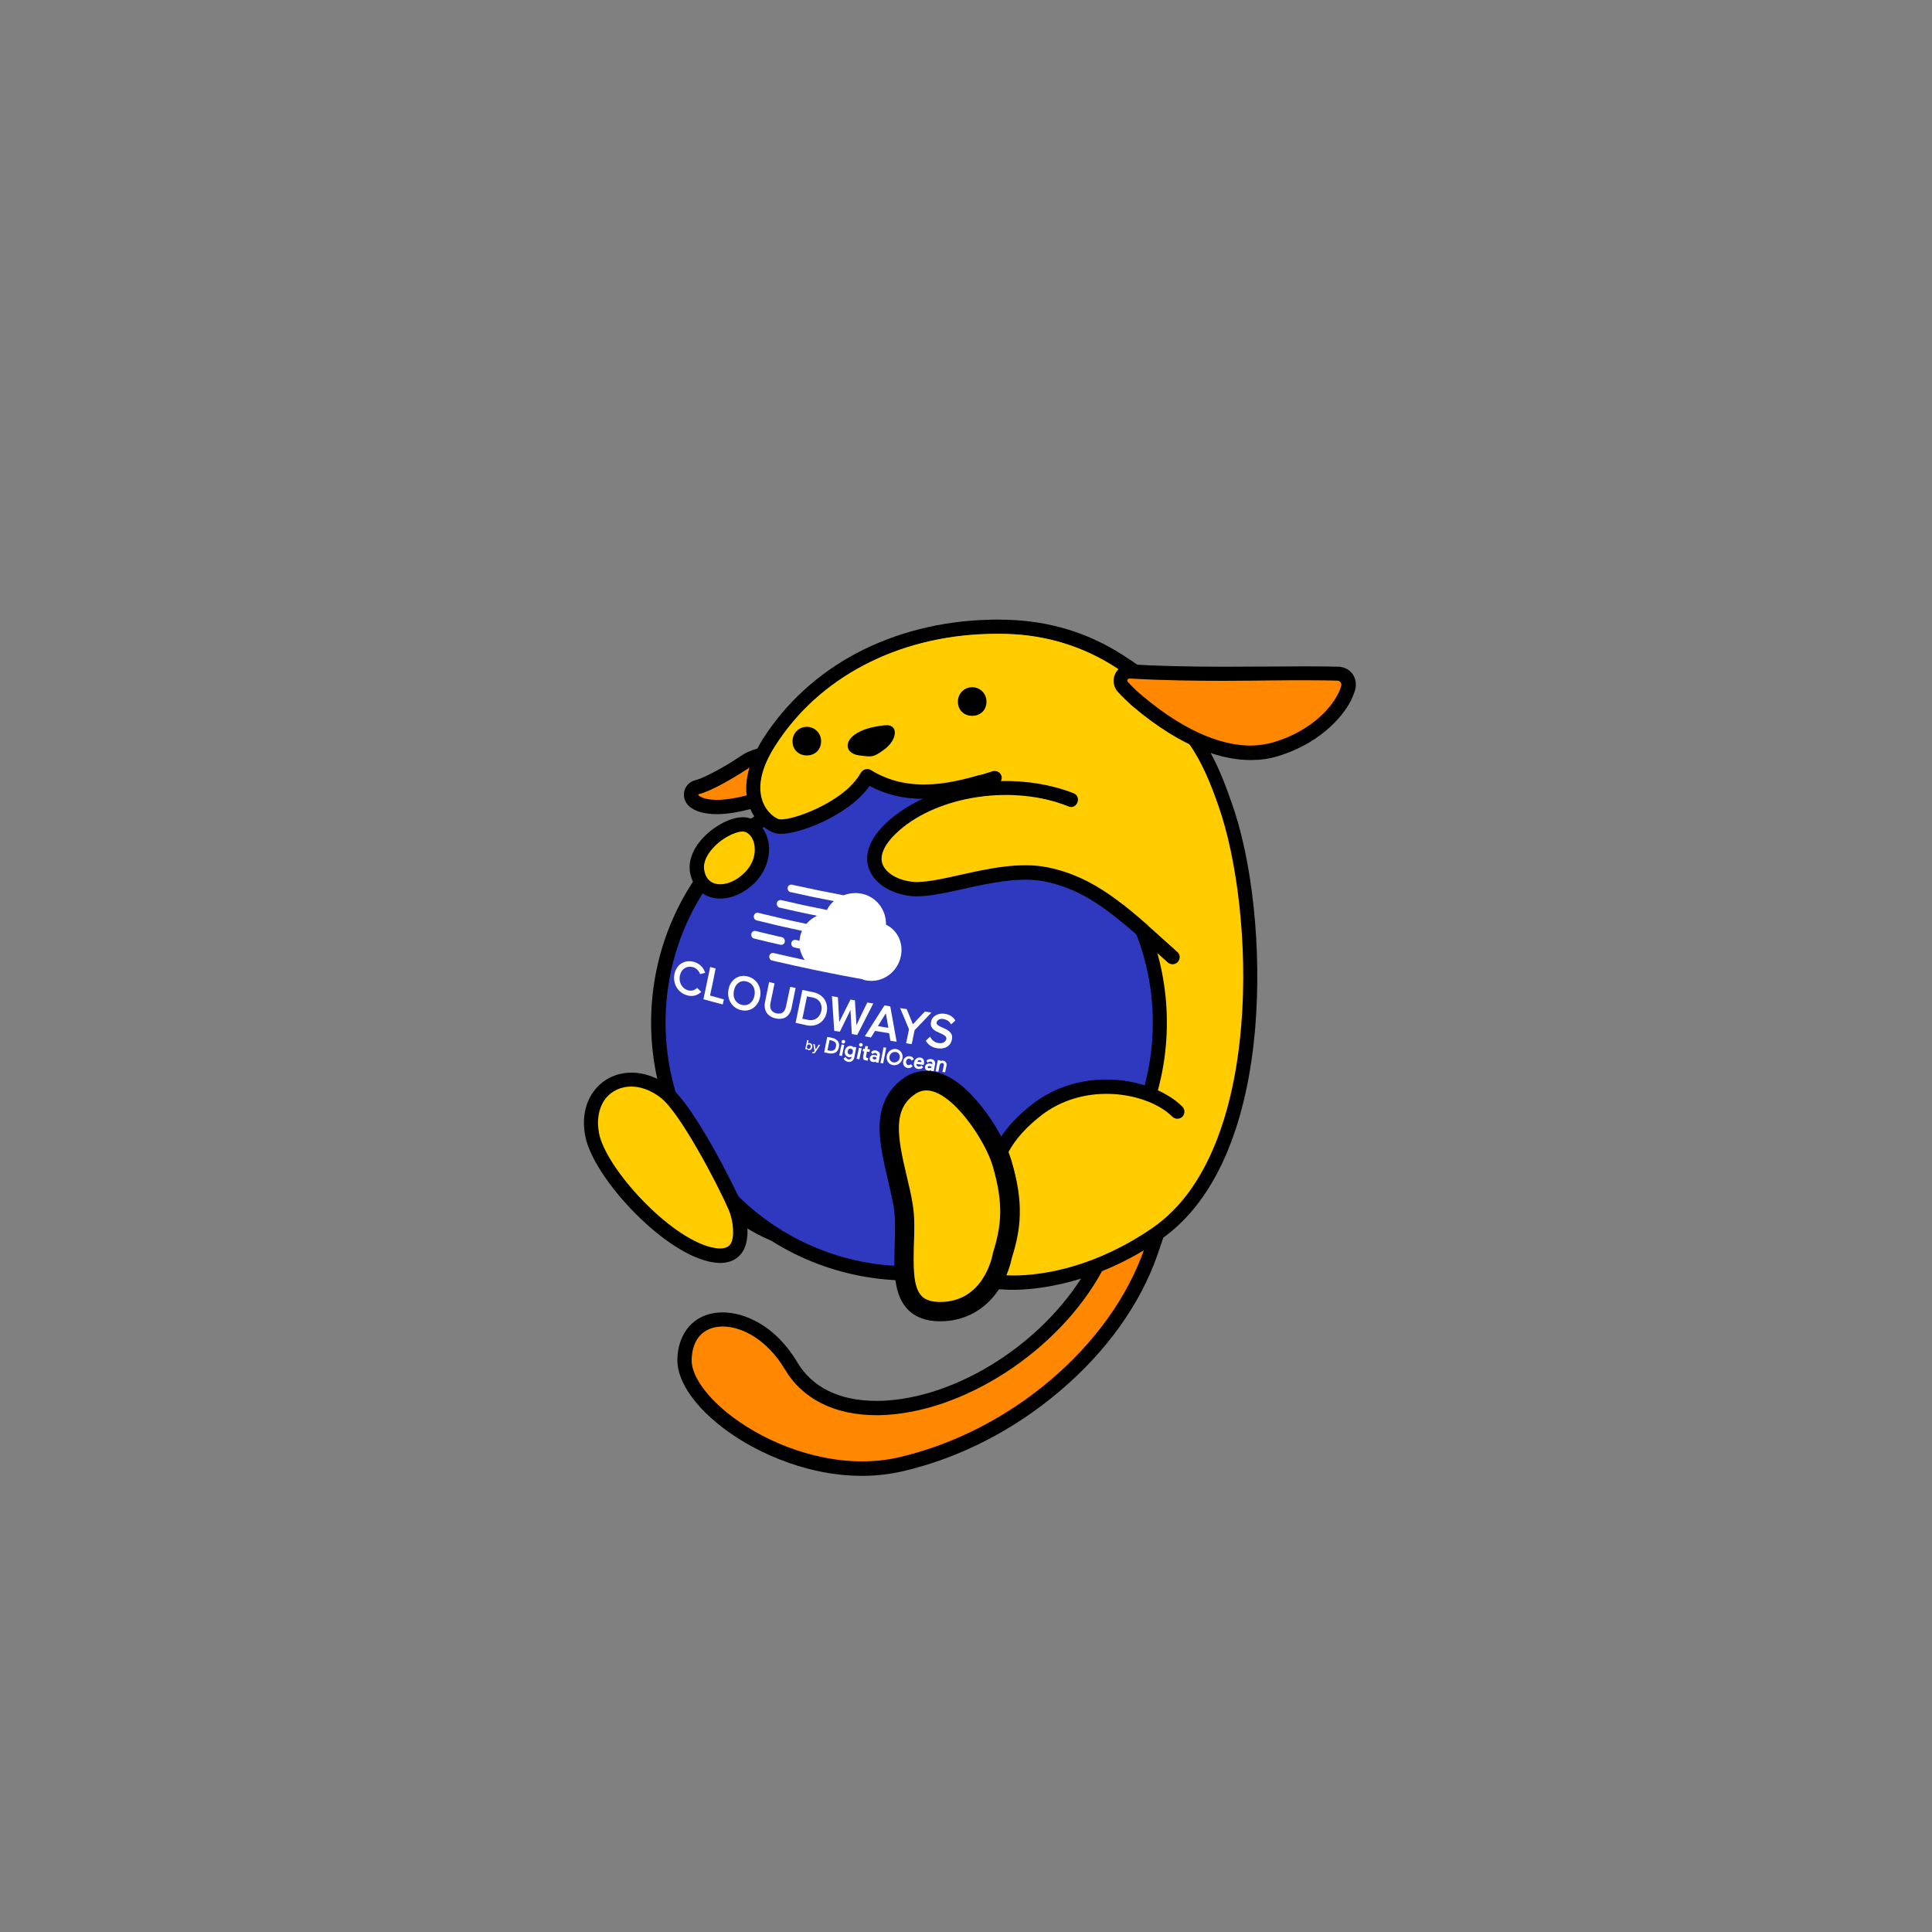 <?xml version="1.0" encoding="utf-8"?>
<!-- Generator: Adobe Illustrator 25.2.0, SVG Export Plug-In . SVG Version: 6.00 Build 0)  -->
<svg version="1.1" id="Layer_1" xmlns="http://www.w3.org/2000/svg" xmlns:xlink="http://www.w3.org/1999/xlink" x="0px" y="0px"
	 viewBox="0 0 1000 1000" style="enable-background:new 0 0 1000 1000;" xml:space="preserve">
<rect x="0" y="0" width="1000" height="1000" fill="#808080" stroke="none"/>
<style type="text/css">
	.st0{fill:#FFCC00;}
	.st1{fill:#FF8800;}
	.st2{fill:#2F39BF;}
	.st3{fill:#FFFFFF;}
</style>
<g id="RightArm_1_">
	<path id="RightArm--bg" d="M436.6,504c-4.5,5.1-10.5,7.9-17,7.9c-9.1,0-18.5-5.5-24.4-14.4c-7.8-11.6-15.5-21.2-22.3-27.9l-4.8-4.7
		c-2-2-1.1-5.3,1.6-6.1l6.5-1.7c3.2-0.9,6.4-2.7,9.1-5.5c3-3,4.8-6.7,5.2-10.4V430c0-1.3,1.5-2.1,2.5-1.3l9.3,6.9
		c0.7,0.5,1.7,1.1,2.9,1.7c10.2,4.9,31.7,27.4,35.7,46.7C443,494.1,439.7,500.5,436.6,504z"/>
	<path id="RightArm" class="st0" d="M402.1,444.1c-1.5-0.7-2.9-1.5-4.2-2.4l0,0c-0.5,5.5-3,11-7.3,15.3c-3.7,3.7-8.1,6.2-12.5,7.4
		c8.7,8.6,17,19.8,23.2,29.1c4.5,6.7,11.6,11.1,18.3,11.1c4.1,0,8.1-1.6,11.4-5.4C444,484.4,413.7,449.6,402.1,444.1z"/>
</g>
<g id="Tail--group">
	<path id="Tail--bg" d="M599.1,649.5c-9,25.7-26.4,50-50.3,70.3c-23.8,20.3-51.8,34.7-81,41.6c-6.9,1.6-14.1,2.5-21.5,2.5
		c-30.8,0-58.9-13.9-74.8-27c-13.6-11.1-21.2-23.3-20.9-33.5c0.4-12,6.7-20.7,16.8-23.3c2.1-0.5,4.3-0.8,6.7-0.8
		c11.2,0,27.2,6.7,38.5,25.7c7.8,13.2,22,20.1,41.1,20.1c0.4,0,0.8,0,1.2,0c40.7-0.8,87.6-31.2,109.1-70.8
		c7.7-14.1,13.2-29.6,17.1-40.8c1.9-5.4,3.6-10.1,5.1-13.5c1.3-3.1,4.1-9.4,10.4-9.4c4.1,0,7.6,1.8,9.9,5
		C612,603.2,609.8,618.9,599.1,649.5z"/>
	<path id="Tail_2_" class="st1" d="M570.5,657.8c-22.7,41.7-72.5,73.9-115.5,74.7c-0.5,0-0.9,0-1.4,0c-21.6,0-38.3-8.4-47.4-23.8
		c-9-15.1-22-22.1-32.1-22.1c-1.7,0-3.3,0.2-4.8,0.6c-7,1.8-11,7.6-11.3,16.4c-0.3,7.7,6.6,18,18.2,27.5
		c16.8,13.7,43.2,25.3,70.1,25.3c6.6,0,13.3-0.7,19.8-2.3c57.2-13.5,108.5-57.4,126-107.1c5.4-15.3,16.7-49.2,4.5-49.2
		C592.1,597.9,585.8,629.6,570.5,657.8z"/>
</g>
<g id="Body--group">
	<path id="Body--bg" d="M649.7,531.9c-2,24-6.7,45.1-13.9,62.9c-8.5,20.9-20.3,36.6-35.1,46.8c-34,23.4-64.8,26-76.4,26
		c-1.3,0-2.5,0-3.8-0.1c-18.4-0.8-26-4.4-32.7-7.5c-5.9-2.8-11-5.2-24.9-5.7c-37.5-1.5-67-9.9-83.1-23.6c-0.2-0.1-0.5-0.4-0.9-0.7
		c-4.8-3.5-19.3-14.3-25-24.7c-5.3-9.7-6.2-22.3-2.3-31.4c13.4-31.2,24.5-40.5,33.5-48c3.6-3,6.4-5.3,8.8-8.7
		c2.2-3.1,3.8-7.1,4.9-12.2c0-0.1,0-0.2,0.1-0.3c3.9-15,3.4-34.9,2.8-56c-0.2-5.7-0.3-11.7-0.4-17.5v-0.1c0-18.6,9.6-40.7,25.7-59.2
		c18.1-20.8,41.6-33.6,66.1-36.2c20.2-2.1,34.3-3.1,45.9-3.1c43.7,0,58.6,14.8,82.2,48.4c7.5,10.6,12.1,22.5,16,33.7
		C648.3,445.1,653.1,491.2,649.7,531.9z"/>
	<path id="Body_1_" class="st0" d="M358.5,576.7c-3,7-2.2,17.4,2,25c5.6,10.3,23,22.2,24.1,23.2c15.1,12.9,43.7,20.5,78.7,21.9
		c31.2,1.3,24.3,11.8,57.6,13.3c1.1,0,2.2,0.1,3.5,0.1c16.7,0,43.7-5,72.2-24.7c58-39.9,52.9-165.3,34-218.6
		c-3.9-11.1-8.3-22.2-15.1-31.9c-23.5-33.5-36.6-45.2-76.2-45.2c-12.2,0-26.9,1.1-45.1,3.1c-49.9,5.3-85.3,55.3-85.3,88.1
		c0.3,27.4,2.5,55.1-2.7,75.5c-1.4,6.5-3.4,11.2-6,14.9C390.4,534.9,376.8,533.8,358.5,576.7z"/>
</g>
<g id="Ball--group">
	<g id="Ball--bg">
		<g>
			<ellipse transform="matrix(0.707 -0.707 0.707 0.707 -236.438 487.813)" cx="470.6" cy="529.3" rx="133.5" ry="133.5"/>
		</g>
	</g>
	<g id="Ball">
		<circle class="st2" cx="470.6" cy="529.3" r="126.1"/>
	</g>
	<g>
		<g>
			<path class="st3" d="M360.5,511.6c-1.1,1-2.8,1.4-4.3,1c-3.2-0.9-5-4.1-4.3-7.6c0.7-3.5,3.6-5.3,6.8-4.4c1.5,0.4,2.9,1.7,3.5,3.2
				c0.1,0.2,0.1,0.2,0.2,0.4c1.1-0.3,1.6-0.4,2.6-0.7c-0.1-0.2-0.1-0.3-0.2-0.5c-1-2.6-2.9-4.3-5.5-5.1c-4.8-1.4-9.1,1.2-10.2,6.2
				c-1,5,1.7,9.7,6.6,11.1c2.6,0.7,4.9,0.2,6.9-1.5c0.1-0.1,0.2-0.2,0.4-0.3c-0.8-0.8-1.3-1.2-2.1-2
				C360.7,511.4,360.6,511.4,360.5,511.6z"/>
			<path class="st3" d="M370.4,501.3c-1.1-0.3-1.7-0.5-2.8-0.8c-1.4,6.7-2.1,10-3.5,16.7c4,1.1,6,1.7,10,2.7
				c0.2-1.1,0.3-1.6,0.6-2.6c-2.9-0.8-4.3-1.2-7.2-2C368.7,509.8,369.3,507,370.4,501.3z"/>
			<path class="st3" d="M387,505.4c-4.7-1.2-8.9,1.6-9.9,6.6c-1,5,1.6,9.6,6.3,10.8c4.7,1.2,8.9-1.6,10-6.7
				C394.4,511.1,391.7,506.6,387,505.4z M383.9,520.1c-3.2-0.8-4.8-3.8-4-7.4c0.7-3.6,3.4-5.5,6.5-4.7c3.2,0.8,4.8,3.8,4.1,7.4
				C389.8,519,387,520.9,383.9,520.1z"/>
			<path class="st3" d="M406.8,521.1c-0.6,2.8-2.3,4-4.9,3.4c-2.6-0.6-3.7-2.5-3.1-5.3c0.8-4.1,1.3-6.1,2.1-10.2
				c-1.1-0.3-1.7-0.4-2.8-0.7c-0.8,4.1-1.3,6.1-2.1,10.2c-0.9,4.4,1.1,7.6,5.4,8.6c4.3,1,7.4-1,8.3-5.4c0.8-4.1,1.3-6.2,2.1-10.3
				c-1.1-0.3-1.7-0.4-2.8-0.6C408.1,515,407.7,517,406.8,521.1z"/>
			<path class="st3" d="M427.9,523.9c1-5-1.8-9.2-6.8-10.3c-2.3-0.5-3.5-0.7-5.8-1.2c-1.4,6.8-2.1,10.2-3.5,17
				c2.3,0.5,3.5,0.8,5.8,1.3C422.7,531.7,426.9,528.9,427.9,523.9z M418.3,527.9c-1.2-0.3-1.8-0.4-3-0.6c1-4.7,1.4-7,2.4-11.6
				c1.2,0.3,1.8,0.4,3,0.6c3.4,0.7,5.1,3.5,4.4,7C424.3,526.7,421.6,528.6,418.3,527.9z"/>
			<path class="st3" d="M434.7,534c2.2-4.5,3.3-6.7,5.5-11.2c0.3,5,0.4,7.4,0.7,12.4c1.1,0.2,1.7,0.3,2.8,0.5
				c3.3-6.5,5-9.8,8.3-16.3c-1.3-0.2-1.9-0.3-3.1-0.5c-2.3,4.7-3.4,7-5.6,11.7c-0.3-5.1-0.5-7.7-0.8-12.8c-0.9-0.2-1.4-0.3-2.3-0.4
				c-2.3,4.6-3.5,7-5.8,11.6c-0.3-5.1-0.4-7.7-0.7-12.8c-1.2-0.2-1.9-0.4-3.1-0.6c0.5,7.2,0.7,10.8,1.2,18
				C433,533.7,433.5,533.8,434.7,534z"/>
			<path class="st3" d="M460.9,538.7c1.3,0.2,1.9,0.3,3.2,0.5c-1.3-7.3-2-11-3.3-18.3c-1.2-0.2-1.8-0.3-3-0.5
				c-4.1,6.4-6.1,9.6-10.2,16c1.3,0.2,1.9,0.3,3.2,0.6c0.9-1.4,1.3-2,2.1-3.4c2.9,0.5,4.4,0.7,7.3,1.2
				C460.5,536.4,460.6,537.2,460.9,538.7z M459.8,532c-2.2-0.4-3.3-0.5-5.4-0.9c1.7-2.7,2.5-4,4.1-6.6
				C459.1,527.5,459.3,529,459.8,532z"/>
			<path class="st3" d="M471.9,540.4c0.6-2.9,0.9-4.3,1.5-7.2c3.5-3.6,5.2-5.4,8.7-9.1c-1.4-0.2-2-0.3-3.4-0.5
				c-2.5,2.6-3.7,3.9-6.2,6.6c-1.3-3.2-1.9-4.8-3.2-7.9c-1.4-0.2-2-0.3-3.4-0.5c1.9,4.4,2.8,6.6,4.6,11c-0.6,2.9-0.9,4.3-1.5,7.2
				C470.2,540.2,470.8,540.3,471.9,540.4z"/>
			<path class="st3" d="M485.9,539.9c-2.5-0.3-3.8-2.1-4.2-2.8c-0.1-0.2-0.2-0.3-0.3-0.5c-0.9,0.8-1.3,1.2-2.2,2.1
				c0.1,0.1,0.1,0.2,0.2,0.3c1.2,2,3.3,3.3,5.9,3.6c4.7,0.6,6.9-1.9,7.4-4.5c0.8-3.8-2.4-5.1-4.8-6.2c-2.1-0.9-3.3-1.5-3.1-2.7
				c0.3-1.3,1.6-2,3.3-1.8c1.2,0.2,2.9,0.7,3.9,2.4c0.1,0.2,0.2,0.3,0.3,0.4c0.9-0.8,1.3-1.2,2.2-2c-0.1-0.1-0.1-0.2-0.2-0.3
				c-1.2-1.8-3.1-2.9-5.5-3.2c-3.4-0.4-6.4,1.3-6.9,4.2c-0.7,3.5,2.2,4.8,4.6,5.8c2.2,1,3.6,1.7,3.3,3.2
				C489.4,539.1,488.3,540.2,485.9,539.9z"/>
			<path class="st3" d="M419.2,539.9c-0.4-0.1-0.7,0-1,0.2c0.1-0.6,0.2-0.9,0.3-1.6c-0.3-0.1-0.4-0.1-0.7-0.2
				c-0.4,1.9-0.6,2.8-1,4.7c0.3,0.1,0.4,0.1,0.7,0.2c0-0.1,0-0.2,0.1-0.3c0.2,0.3,0.5,0.5,0.9,0.6c0.9,0.2,1.7-0.4,1.9-1.5
				C420.6,540.9,420.1,540.1,419.2,539.9z M419.6,541.9c-0.1,0.7-0.6,1.1-1.2,1c-0.3-0.1-0.6-0.3-0.8-0.6c0.1-0.6,0.2-0.9,0.3-1.4
				c0.2-0.2,0.6-0.3,0.9-0.3C419.5,540.6,419.7,541.2,419.6,541.9z"/>
			<path class="st3" d="M422.2,543.2c-0.2-1.1-0.3-1.6-0.5-2.7c-0.3-0.1-0.5-0.1-0.8-0.2c0.3,1.5,0.4,2.2,0.7,3.7
				c-0.1,0.2-0.2,0.2-0.3,0.4c-0.1,0.2-0.3,0.2-0.4,0.2c-0.1,0-0.2-0.1-0.2-0.1c0,0-0.1-0.1-0.1-0.1c-0.1,0.3-0.2,0.4-0.3,0.7
				c0,0,0.1,0,0.1,0c0.1,0.1,0.3,0.1,0.4,0.1c0.5,0.1,0.9-0.1,1.2-0.5c1-1.5,1.5-2.3,2.5-3.8c-0.3-0.1-0.5-0.1-0.8-0.2
				C423.1,541.8,422.8,542.3,422.2,543.2z"/>
			<path class="st3" d="M483.6,549c-0.4-0.4-0.9-0.7-1.6-0.8c-0.5-0.1-0.9,0-1.4,0.1c-0.4,0.1-0.8,0.4-1.1,0.8c0,0,0,0,0,0
				c0.3,0.4,0.4,0.6,0.7,1c0.5-0.6,1-0.7,1.5-0.6c0.3,0,0.5,0.2,0.7,0.3c0.2,0.2,0.2,0.4,0.2,0.7c0,0.1,0,0.2-0.1,0.3
				c-0.3-0.1-0.7-0.3-1-0.3c-0.7-0.1-1.3,0-1.8,0.3s-0.8,0.7-0.9,1.3c-0.1,0.5,0,1,0.3,1.4c0.3,0.4,0.7,0.6,1.3,0.7
				c0.5,0.1,1.1-0.1,1.6-0.4c0,0.2-0.1,0.3-0.1,0.5c0.6,0.1,0.8,0.1,1.4,0.2c0.3-1.5,0.4-2.2,0.7-3.7
				C484.1,550,483.9,549.4,483.6,549z M482.1,552.6c-0.4,0.2-0.8,0.3-1.3,0.3c-0.2,0-0.4-0.1-0.5-0.2c-0.1-0.1-0.2-0.3-0.1-0.4
				c0-0.2,0.1-0.3,0.3-0.4c0.2-0.1,0.4-0.1,0.7-0.1c0.4,0.1,0.7,0.2,1,0.4C482.2,552.2,482.1,552.3,482.1,552.6z"/>
			<path class="st3" d="M489.6,549.9c-0.3-0.5-0.8-0.8-1.5-0.9c-0.6-0.1-1.1,0-1.4,0.3c0-0.1,0-0.2,0.1-0.4
				c-0.6-0.1-0.8-0.1-1.4-0.2c-0.5,2.3-0.7,3.5-1.1,5.8c0.6,0.1,0.8,0.1,1.4,0.2c0.3-1.3,0.4-1.9,0.6-3.2c0.1-0.4,0.3-0.8,0.5-1
				c0.2-0.2,0.6-0.3,0.9-0.3c0.3,0,0.5,0.2,0.7,0.4c0.1,0.2,0.2,0.6,0.1,0.9c-0.3,1.3-0.4,2-0.7,3.3c0.6,0.1,0.8,0.1,1.4,0.2
				c0.3-1.3,0.4-2,0.7-3.3C490,551,490,550.4,489.6,549.9L489.6,549.9z"/>
			<path class="st3" d="M478.1,548.6L478.1,548.6c-0.1-0.3-0.4-0.6-0.7-0.8s-0.7-0.4-1.1-0.4c-0.8-0.1-1.5,0.1-2.1,0.6
				c-0.6,0.5-1,1.2-1.1,2c-0.2,0.9-0.1,1.6,0.3,2.2c0.4,0.6,1,1,1.9,1.1c1,0.1,1.8-0.1,2.5-0.8c0,0,0,0,0,0c-0.3-0.4-0.4-0.6-0.7-1
				c-0.1,0.1-0.3,0.2-0.4,0.3c-0.2,0.1-0.3,0.2-0.5,0.2c-0.2,0.1-0.5,0.1-0.7,0.1c-0.4-0.1-0.7-0.2-0.9-0.5
				c-0.2-0.3-0.3-0.6-0.2-0.9c1.5,0.2,2.2,0.3,3.7,0.5c0-0.2,0.1-0.3,0.1-0.5c0.1-0.4,0.1-0.7,0.1-1.1
				C478.3,549.2,478.2,548.9,478.1,548.6z M474.8,549.5C474.8,549.5,474.8,549.5,474.8,549.5c0.1-0.3,0.3-0.5,0.5-0.6
				c0.2-0.2,0.5-0.2,0.8-0.2c0.3,0,0.6,0.2,0.7,0.4c0.1,0.2,0.2,0.4,0.1,0.7C476.1,549.7,475.6,549.6,474.8,549.5z"/>
			<polygon class="st3" points="471.8,550.6 471.8,550.6 471.8,550.6 			"/>
			<path class="st3" d="M433.4,538.6c-0.7-0.7-1.6-1.2-2.7-1.4c-1-0.2-1.5-0.3-2.5-0.5c-0.7,3.2-1,4.8-1.6,8c1,0.2,1.5,0.3,2.5,0.5
				c1.1,0.2,2.2,0.1,3.1-0.3c0.5-0.2,0.9-0.6,1.3-1.1c0.3-0.5,0.6-1.1,0.7-1.8c0.1-0.7,0.2-1.4,0-1.9
				C434.1,539.5,433.8,539,433.4,538.6z M431.3,543.7c-0.6,0.2-1.3,0.3-2.2,0.1c-0.3-0.1-0.5-0.1-0.8-0.2c0.4-2.1,0.7-3.2,1.1-5.3
				c0.3,0.1,0.5,0.1,0.8,0.2c0.9,0.2,1.5,0.5,2,0.9c0.5,0.5,0.7,1.3,0.5,2.3C432.5,542.8,432,543.4,431.3,543.7z"/>
			<path class="st3" d="M449.3,541.6c-0.5-0.1-0.8-0.1-1.4-0.2c-0.1,0.6-0.2,0.9-0.3,1.5c-0.3-0.1-0.5-0.1-0.8-0.1
				c-0.1,0.5-0.2,0.8-0.3,1.3c0.3,0.1,0.5,0.1,0.8,0.1c-0.2,0.9-0.3,1.4-0.5,2.4c-0.1,0.7-0.1,1.3,0.1,1.6c0.2,0.4,0.7,0.6,1.4,0.7
				c0.2,0,0.5,0.1,0.7,0.1c0,0,0,0,0.1,0c0.1-0.5,0.2-0.8,0.3-1.3c-0.2,0-0.3,0-0.5-0.1c-0.3-0.1-0.5-0.2-0.6-0.3
				c-0.1-0.1-0.1-0.4,0-0.8c0.2-0.9,0.3-1.3,0.4-2.2c0.5,0.1,0.8,0.1,1.3,0.2c0.1-0.5,0.2-0.8,0.3-1.3c-0.5-0.1-0.8-0.1-1.3-0.2
				C449.1,542.5,449.2,542.2,449.3,541.6z"/>
			<path class="st3" d="M455.7,550.2c0.6,0.1,0.8,0.1,1.4,0.2c0.7-3.2,1-4.9,1.6-8.1c-0.6-0.1-0.8-0.1-1.4-0.2
				C456.7,545.3,456.4,546.9,455.7,550.2z"/>
			<path class="st3" d="M445.8,539.9c-0.2,0-0.5,0-0.7,0.1c-0.2,0.1-0.3,0.3-0.4,0.6c-0.1,0.2,0,0.5,0.1,0.7
				c0.1,0.2,0.3,0.3,0.6,0.4c0.2,0,0.5,0,0.7-0.1c0.2-0.1,0.3-0.3,0.4-0.6c0.1-0.3,0-0.5-0.1-0.7C446.2,540.1,446,540,445.8,539.9z"
				/>
			<path class="st3" d="M455,544.6c-0.4-0.4-0.9-0.7-1.6-0.9c-0.5-0.1-0.9-0.1-1.4,0.1c-0.4,0.1-0.8,0.4-1.1,0.8c0,0,0,0,0,0
				c0.3,0.4,0.4,0.6,0.7,1c0.5-0.5,1-0.7,1.5-0.6c0.3,0.1,0.5,0.2,0.7,0.4c0.1,0.2,0.2,0.4,0.2,0.7c0,0.1,0,0.2-0.1,0.3
				c-0.3-0.2-0.7-0.3-1-0.3c-0.7-0.1-1.3-0.1-1.8,0.2c-0.5,0.3-0.8,0.7-0.9,1.3c-0.1,0.5,0,1,0.3,1.4c0.3,0.4,0.7,0.6,1.3,0.7
				c0.5,0.1,1.1,0,1.6-0.3c0,0.2-0.1,0.3-0.1,0.5c0.5,0.1,0.8,0.1,1.4,0.2c0.3-1.5,0.4-2.2,0.7-3.7C455.5,545.6,455.4,545,455,544.6
				z M453.6,548.1c-0.4,0.2-0.8,0.3-1.3,0.2c-0.2,0-0.4-0.1-0.5-0.3c-0.1-0.1-0.1-0.3-0.1-0.5s0.1-0.3,0.3-0.4
				c0.2-0.1,0.4-0.1,0.7-0.1c0.4,0.1,0.7,0.2,1,0.4C453.6,547.8,453.6,547.9,453.6,548.1z"/>
			<path class="st3" d="M470.9,551.2c-0.2,0.1-0.5,0.1-0.8,0.1c-0.4-0.1-0.7-0.3-0.9-0.6c-0.2-0.4-0.3-0.8-0.2-1.3
				c0.1-0.5,0.3-0.9,0.6-1.1c0.3-0.3,0.7-0.4,1.1-0.3c0.5,0.1,0.9,0.4,1.2,1c0.4-0.3,0.7-0.5,1.1-0.8c-0.4-0.9-1.1-1.4-2.1-1.5
				c-0.8-0.1-1.5,0.1-2.2,0.6c-0.7,0.5-1.1,1.1-1.2,2c-0.2,0.9,0,1.6,0.4,2.3c0.4,0.6,1,1,1.8,1.2c1,0.2,1.9-0.2,2.7-0.9
				c-0.3-0.4-0.5-0.6-0.8-1C471.4,550.9,471.1,551.1,470.9,551.2z"/>
			<path class="st3" d="M463.9,543c-2.2-0.4-4.5,1.2-4.9,3.5c-0.5,2.3,1,4.5,3.2,4.8c2.3,0.4,4.5-1.2,4.9-3.5
				C467.6,545.5,466.1,543.4,463.9,543z M462.5,549.9c-1.5-0.2-2.4-1.6-2.1-3.1s1.7-2.5,3.2-2.3c1.5,0.2,2.4,1.6,2.1,3.1
				S464,550.1,462.5,549.9z"/>
			<path class="st3" d="M434.4,546.3c0.6,0.1,0.8,0.2,1.4,0.3c0.5-2.3,0.7-3.4,1.2-5.7c-0.6-0.1-0.8-0.2-1.4-0.3
				C435.1,542.9,434.8,544,434.4,546.3z"/>
			<path class="st3" d="M441.9,542.3c-0.3-0.5-0.8-0.8-1.3-0.9c-0.8-0.1-1.5,0-2.1,0.5c-0.6,0.4-1,1.1-1.2,1.9
				c-0.2,0.8-0.1,1.5,0.3,2.2c0.4,0.6,1,1,1.7,1.2c0.5,0.1,1,0,1.5-0.2c0,0.1,0,0.1,0,0.1c-0.1,0.5-0.3,0.8-0.6,1
				c-0.3,0.2-0.7,0.3-1.1,0.2c-0.7-0.1-1-0.5-1.4-1.2c-0.5,0.3-0.7,0.5-1.1,0.8c0,0,0,0,0,0c0.2,0.3,0.4,0.7,0.8,1
				c0.4,0.3,0.9,0.6,1.5,0.7c0.8,0.2,1.6,0,2.1-0.4c0.6-0.4,1-1.1,1.2-1.9c0.4-2.1,0.6-3.1,1-5.2c-0.5-0.1-0.8-0.2-1.4-0.3
				C441.9,542,441.9,542.1,441.9,542.3z M440.8,545.6c-0.3,0.2-0.6,0.3-1,0.2s-0.7-0.3-0.9-0.6c-0.2-0.3-0.2-0.7-0.1-1.2
				c0.1-0.5,0.3-0.8,0.6-1c0.3-0.2,0.6-0.3,1-0.2c0.4,0.1,0.7,0.3,0.9,0.6c0.2,0.3,0.2,0.7,0.1,1.2
				C441.3,545,441.1,545.4,440.8,545.6z"/>
			<path class="st3" d="M436.7,538.3c-0.2,0-0.5,0-0.7,0.1c-0.2,0.1-0.3,0.3-0.4,0.6c-0.1,0.2,0,0.5,0.1,0.7
				c0.1,0.2,0.3,0.3,0.6,0.4s0.5,0,0.7-0.1c0.2-0.1,0.3-0.3,0.4-0.6s0-0.5-0.1-0.7C437.2,538.4,437,538.3,436.7,538.3z"/>
			<path class="st3" d="M443.4,548c0.6,0.1,0.8,0.2,1.4,0.3c0.5-2.3,0.7-3.4,1.2-5.7c-0.6-0.1-0.8-0.2-1.4-0.3
				C444.1,544.6,443.9,545.7,443.4,548z"/>
			<path class="st3" d="M446.9,507.1c0.5,0.2,1.1,0.3,1.7,0.4c8.1,1.4,16.1-4.3,17.7-12.7c1.4-6.9-1.9-13.4-7.7-16.2
				c0.1-7.9-5.2-14.7-13-16.1c-3.1-0.5-6.1-0.2-8.9,0.9c-10.6-2-15.9-3.1-26.4-5.4c0,0,0,0,0,0c-0.1,0-0.2-0.1-0.3-0.1
				c-1.1-0.2-2.1,0.5-2.3,1.5s0.5,2.2,1.5,2.4c0.1,0,0.2,0,0.3,0c0,0,0,0,0,0c8.8,2,13.2,2.9,22.1,4.6c-1.5,1.3-2.7,2.8-3.6,4.6
				c-9.5-1.9-14.2-2.9-23.6-5.1c-1.1-0.2-2.1,0.4-2.3,1.5s0.4,2.2,1.5,2.4c7.7,1.8,11.6,2.6,19.3,4.2c-2.1,1-4,2.4-5.5,4.2
				c-10-2.1-14.9-3.3-24.9-5.7c-1.1-0.3-2.1,0.4-2.3,1.5s0.4,2.2,1.5,2.4c9.3,2.3,14,3.4,23.4,5.4c-0.4,1-0.8,2-1,3.1
				c-0.1,0.7-0.2,1.3-0.3,2c-0.8-0.2-1.1-0.2-1.9-0.4c-1.1-0.2-2.1,0.5-2.3,1.5c-0.2,1.1,0.5,2.2,1.5,2.4c1.2,0.3,1.8,0.4,2.9,0.6
				c0.4,2.1,1.3,4.1,2.5,5.9c-6.4-1.4-9.6-2.1-16-3.6c-1.1-0.2-2.1,0.4-2.3,1.5c-0.2,1.1,0.5,2.2,1.5,2.4c15.6,3.6,31.2,6.9,47,9.7
				C446.8,507.2,446.8,507.1,446.9,507.1z"/>
			<path class="st3" d="M403.9,489c1.1,0.2,2.1-0.4,2.3-1.5c0.2-1.1-0.5-2.2-1.5-2.4c-5.4-1.2-8.1-1.9-13.5-3.2
				c-1.1-0.3-2.1,0.4-2.3,1.5c-0.2,1.1,0.4,2.2,1.5,2.4C395.8,487.1,398.5,487.8,403.9,489z"/>
		</g>
	</g>
</g>
<g id="RightHand--group">
	<path id="RightHand--bg" d="M390.6,457c-5.2,5.1-11.7,8.1-17.8,8.1c-8.1,0-14-5.1-15.6-13.3c-1-5.4,0.9-11.3,5.4-16.7
		c5.8-6.9,14.9-12,21.7-12.1h0.2c1.3,0,2.6,0.2,3.8,0.6h0.2l0.1,0.1c4.5,1.8,7.9,6.2,9.1,11.8C399.1,443,396.5,451,390.6,457z"/>
	<path id="RightHand" class="st0" d="M385.4,451.7c4.2-4.2,6-9.6,5-14.7c-0.6-3.1-2.3-5.5-4.6-6.4c-0.4-0.1-0.9-0.2-1.3-0.2h-0.1
		c-4,0-11.3,3.6-16.1,9.4c-1.8,2.1-4.6,6.3-3.8,10.6c1.1,6,5.1,7.3,8.3,7.3C376.9,457.7,381.6,455.5,385.4,451.7z"/>
</g>
<g id="RightFootGroup">
	<path id="RightFoot--bg" d="M384.3,648c-2.4,3.7-6.4,5.7-11.5,5.7c-1.9,0-4-0.3-6.2-0.8c-25-6-59.3-43.6-63.6-64.5
		c-1.9-9.4-0.2-18,5-24.4c4.6-5.7,11.4-8.8,18.9-8.8c6.8,0,13.6,2.5,19.8,7.3c12.2,9.4,32.9,50.5,37.3,60.7
		C386.5,629,388.9,640.9,384.3,648z"/>
	<path id="RightFoot_1_" class="st0" d="M310.1,586.8c3.8,18.2,36.2,53.6,58.1,58.8c1.7,0.4,3.2,0.6,4.5,0.6c3.4,0,4.7-1.3,5.4-2.3
		c2.3-3.5,1.5-12.1-1-17.9c-6.1-13.9-25.3-50.3-35.1-57.8c-4.9-3.8-10.2-5.8-15.3-5.8c-5.3,0-10,2.2-13.2,6.1
		C309.9,573.2,308.7,579.7,310.1,586.8z"/>
</g>
<g id="RightEar--group">
	<path id="RightEar--bg" d="M413.3,399.4c-0.4,4.4-3.8,8.4-11.1,12.9c-4.7,3-10.2,5.5-13.9,6.5c-6.5,1.7-12.3,2.6-17.3,2.6
		c-6.7,0-10.6-1.6-12.7-2.9c-4.8-3-4.4-7.2-4.2-8.5c0.5-3.1,2.9-5.5,5.9-6.2c3.5-0.8,13.5-5.8,23.6-12.6c4.2-2.9,10.7-4.8,16.1-4.8
		c5.8,0,9.1,2.2,10.8,4.1C412.6,392.9,413.6,396,413.3,399.4z"/>
	<path id="RightEar" class="st1" d="M361.4,411.3c0,0.3,0.4,0.7,0.9,0.9c1.1,0.7,3.6,1.8,8.8,1.8c4.3,0,9.5-0.8,15.4-2.3
		c5.2-1.4,19.1-8.8,19.5-13c0.1-1.3-0.2-2.4-0.9-3.2c-1-1.1-2.8-1.7-5.3-1.7c-3.9,0-8.9,1.5-11.9,3.5c-8.5,5.7-20.5,12.5-26.1,13.7
		C361.5,411.1,361.4,411.2,361.4,411.3z"/>
</g>
<g id="Head--group">
	<path id="Head--bg" d="M516.4,328.1c1.6,0,3.2,0,4.8,0.1c20.6,0.6,39.5,6.5,55.9,17c11.2,7.2,17.5,11.4,25.9,25.2
		c1.5,2.5,9,0.8,7.9-1.1c-10.1-17.6-17.5-22.3-29.8-30.3c-17.7-11.4-37.8-17.6-59.7-18.2c-1.6,0-3.3-0.1-5-0.1l0,0
		c-1.6,0-3.3,0-4.9,0.1c-24.3,0.6-47.8,6.6-67.8,17.1c-20.2,10.6-37.1,26.1-48.9,44.7c-7.7,12.3-10.3,23.9-7.4,33.5
		c2.4,7.8,7.9,12.7,12.3,14.6c1.4,0.6,2.9,0.9,4.7,0.9c9.3,0,34.7-9.3,45.7-24.8c8.4,4.5,17.6,6.7,28.1,6.7c12.6,0,25-3.2,36.4-6.9
		c3-1,3.8-2.2,3.9-4.1c0-1.3-1.2-3.6-3.8-3.5c-0.3,0-0.7,0.1-1,0.2c-11.2,3.6-23.3,6.9-35.4,6.9c-9.3,0-18.6-2-27.4-7.4
		c-0.6-0.4-1.3-0.5-1.9-0.5c-1.3,0-2.5,0.6-3.2,1.8l-0.1,0.1c-7.9,14.3-33.3,24.1-41.2,24.1c-0.7,0-1.3-0.1-1.7-0.3
		c-2.8-1.2-6.6-4.6-8.2-10c-2.3-7.5,0-17,6.6-27.4c22.5-35.7,63.4-57.1,110.6-58.3l0,0C513.2,328.1,514.8,328.1,516.4,328.1"/>
	<path id="Head" class="st0" d="M516.6,399.4c-1-0.4-2-0.7-3-0.3c-19.7,6.3-42.5,12-62.8-0.5c-1.7-1.1-4-0.5-5.1,1.2l-0.1,0.1
		c-8.6,15.7-38.3,26-43,23.9c-2.8-1.2-6.6-4.6-8.2-10c-2.3-7.5,0-17,6.6-27.4c22.5-35.7,63.4-57.1,110.6-58.3l0,0
		c3.1-0.1,6.3-0.1,9.5,0c20.6,0.6,39.5,6.5,55.9,17c13.2,8.5,19.7,12.7,30.6,33.6C613.2,389.2,523.2,402.2,516.6,399.4z"/>
</g>
<g id="LeftArm--group">
	<path id="LeftArm--bg" d="M478,413.3c-6.4,2.9-12.4,6.6-17.6,11.1c-12.1,10.6-12.6,19.4-10.8,24.8c2.5,7.7,11.1,13.4,21.9,14.6
		c7.1,0.7,16.2-1.3,26.7-3.6c13.9-3.1,29.7-6.6,42.9-3.9c19.6,4.1,33.3,15,53.1,32.7l10.3,9.2c1.5,1.3,3.9,1.2,5.2-0.4
		c1.3-1.5,1.2-3.9-0.4-5.2l0,0l-2.9-2.6c-24-21.7-39.9-36-63.8-41c-14.8-3.1-31.3,0.6-46,3.9c-9.5,2.1-18.5,4.1-24.3,3.5
		c-7.8-0.8-14.1-4.6-15.7-9.5c-1.5-4.7,1.6-10.7,8.7-17c20.7-18.2,59.1-23.7,87.5-12.5c4.7,1.9,7.4-5.1,2.7-6.9
		c-11.4-4.4-24.6-6.6-37.7-6.2C507.7,404.7,487.3,409.1,478,413.3z"/>
	<path id="LeftArm" class="st0" d="M615.4,451c11.7,12.2,17,60.3-6,41.6l0,0l-2.9-2.6c-24-21.7-39.9-36-63.8-41
		c-14.8-3.1-31.3,0.6-46,3.9c-9.5,2.1-18.5,4.1-24.3,3.5c-7.8-0.8-14.1-4.6-15.7-9.5c-1.5-4.7,1.6-10.7,8.7-17
		c20.7-18.2,59.3-24,87.5-12.5C557.5,419.4,599,433.9,615.4,451z"/>
</g>
<g id="LeftEar--group">
	<path id="LeftEar--bg" d="M701.4,357.1c-0.5,1.7-1.2,3.4-2,5.2c-5,10-17.7,23-38,29.1c-4.5,1.4-9.3,2-14,2h-0.1
		c-13,0-34.2-4.9-61.6-28.3c-1.9-1.7-5.1-4.8-7.1-7c-2.3-2.5-2.8-6.1-1.5-9.1s4.4-5.1,7.8-5.1c0.2,0,0.3,0,0.5,0
		c13.9,0.8,30.1,1.2,48.4,1.2c8.1,0,14.8-0.1,19.3-0.1c2,0,3.5,0,4.5,0c7.4,0,13.3-0.1,18.2-0.1c8.1,0,13.7,0.1,17.1,0.2
		c2.9,0.1,5.6,1.5,7.3,3.9C701.7,351.3,702.2,354.2,701.4,357.1z"/>
	<path id="LeftEar" class="st1" d="M590.4,359.4c25.7,21.9,45.1,26.5,56.8,26.5h0.1c4,0,8-0.6,11.9-1.7
		c18.1-5.4,29.2-16.6,33.5-25.3c0.8-1.5,1.2-2.8,1.5-3.9c0.4-1.3-0.6-2.6-1.9-2.7c-3.3-0.1-8.9-0.2-16.7-0.2c-5.4,0-11.6,0-18.2,0.1
		c-3.3,0-12.2,0.2-23.9,0.2c-13.9,0-31.7-0.2-48.8-1.2c0,0,0,0-0.1,0c-0.9,0-1.5,1.1-0.8,1.8C585.8,355.2,588.8,358.1,590.4,359.4z"
		/>
</g>
<g id="Face--group">
	<path id="RightEye" d="M417.6,376.2c-4.1,0-7.4,3.3-7.4,7.4c0,9.9,14.8,9.9,14.8,0C425,379.5,421.7,376.2,417.6,376.2z"/>
	<path id="LeftEye" d="M503.2,355.7c-4.1,0-7.4,3.3-7.4,7.4c0,9.9,14.8,9.9,14.8,0C510.6,359,507.3,355.7,503.2,355.7L503.2,355.7
		L503.2,355.7z"/>
	<path id="Nose" d="M457.9,375.4c-7.4,0.8-12.3,2.5-15.6,4.9c-5.9,4.4-4.1,9.9,2.5,10.7c6.6,0.8,7.1,1.2,13.2-3.3
		C464.5,382.8,465.3,374.6,457.9,375.4L457.9,375.4z"/>
</g>
<g id="LeftLEg--group">
	<path id="LetLeg" class="st0" d="M512.4,655.2c-4.6-5.2-3.7-15.7-1.9-29.4c2.6-19.8,5-34.5,25.4-50.8c24.4-19.5,62.2-15,76.2-0.5
		c3.6,3.7,6.7,10.9,7.3,18.8c0.9,11.4-22.2,42.4-44.8,51.8C552,654.7,520.6,664.4,512.4,655.2z"/>
	<path id="LeftLeg--bg_1_" d="M512.4,658.9c-1.2,0-2.3-0.5-3-1.6c-4.7-6.7-4.5-17.2-2.6-32c2.5-19,4.6-35.5,26.8-53.2
		c26.8-21.4,63.7-14,78.4,0.7c1.4,1.4,1.4,3.8,0,5.2s-3.8,1.4-5.2,0c-12.5-12.5-45.4-18.7-68.6-0.1c-18.9,15.1-21.4,28.2-24.1,48.4
		c-1.4,11-2.3,21.8,1.3,26.7c1.2,1.7,0.8,4-0.9,5.2C513.9,658.7,513.1,658.9,512.4,658.9z"/>
</g>
<g id="LeftFoot--group">
	<path id="LeftFoot--bg" d="M523.7,651.2c-0.4,1.9-2,9.1-6.7,16.2c-7,10.6-17.8,16.5-30.4,16.5c-7.2,0-12.9-2.1-16.8-6.2
		c-7.5-7.8-7.1-21-6.7-33.7v-0.1c0.2-6.4,0.4-13.1-0.4-18.5c-0.7-4.4-1.8-9.1-3.1-14.5c-2.4-10.2-4.6-20.1-4.3-28.7
		c0.4-10.7,4.7-18.9,12.8-24.4c3.5-2.4,7.4-3.5,11.4-3.5c9.3,0,18.9,6.2,28.7,18.6c7.1,8.9,13.1,20,15.4,28.1
		C530,622.8,528.5,635.9,523.7,651.2z"/>
	<path id="LeftFoot_1_" class="st0" d="M477,670.8c2,2.1,5.2,3.1,9.6,3.1c22.6,0,27-23.7,27.2-24.7c0-0.2,0.1-0.4,0.1-0.6
		c4.4-13.9,5.7-25.2,0-44.8c-3.7-13.2-21.1-39.4-34.4-39.4c-2,0-4,0.6-5.8,1.9c-11.7,7.8-9.3,21.8-4.4,42.4
		c1.2,5.1,2.5,10.4,3.2,15.3c1,6.4,0.8,13.5,0.5,20.4C472.8,655,472.4,666,477,670.8z"/>
</g>
</svg>
